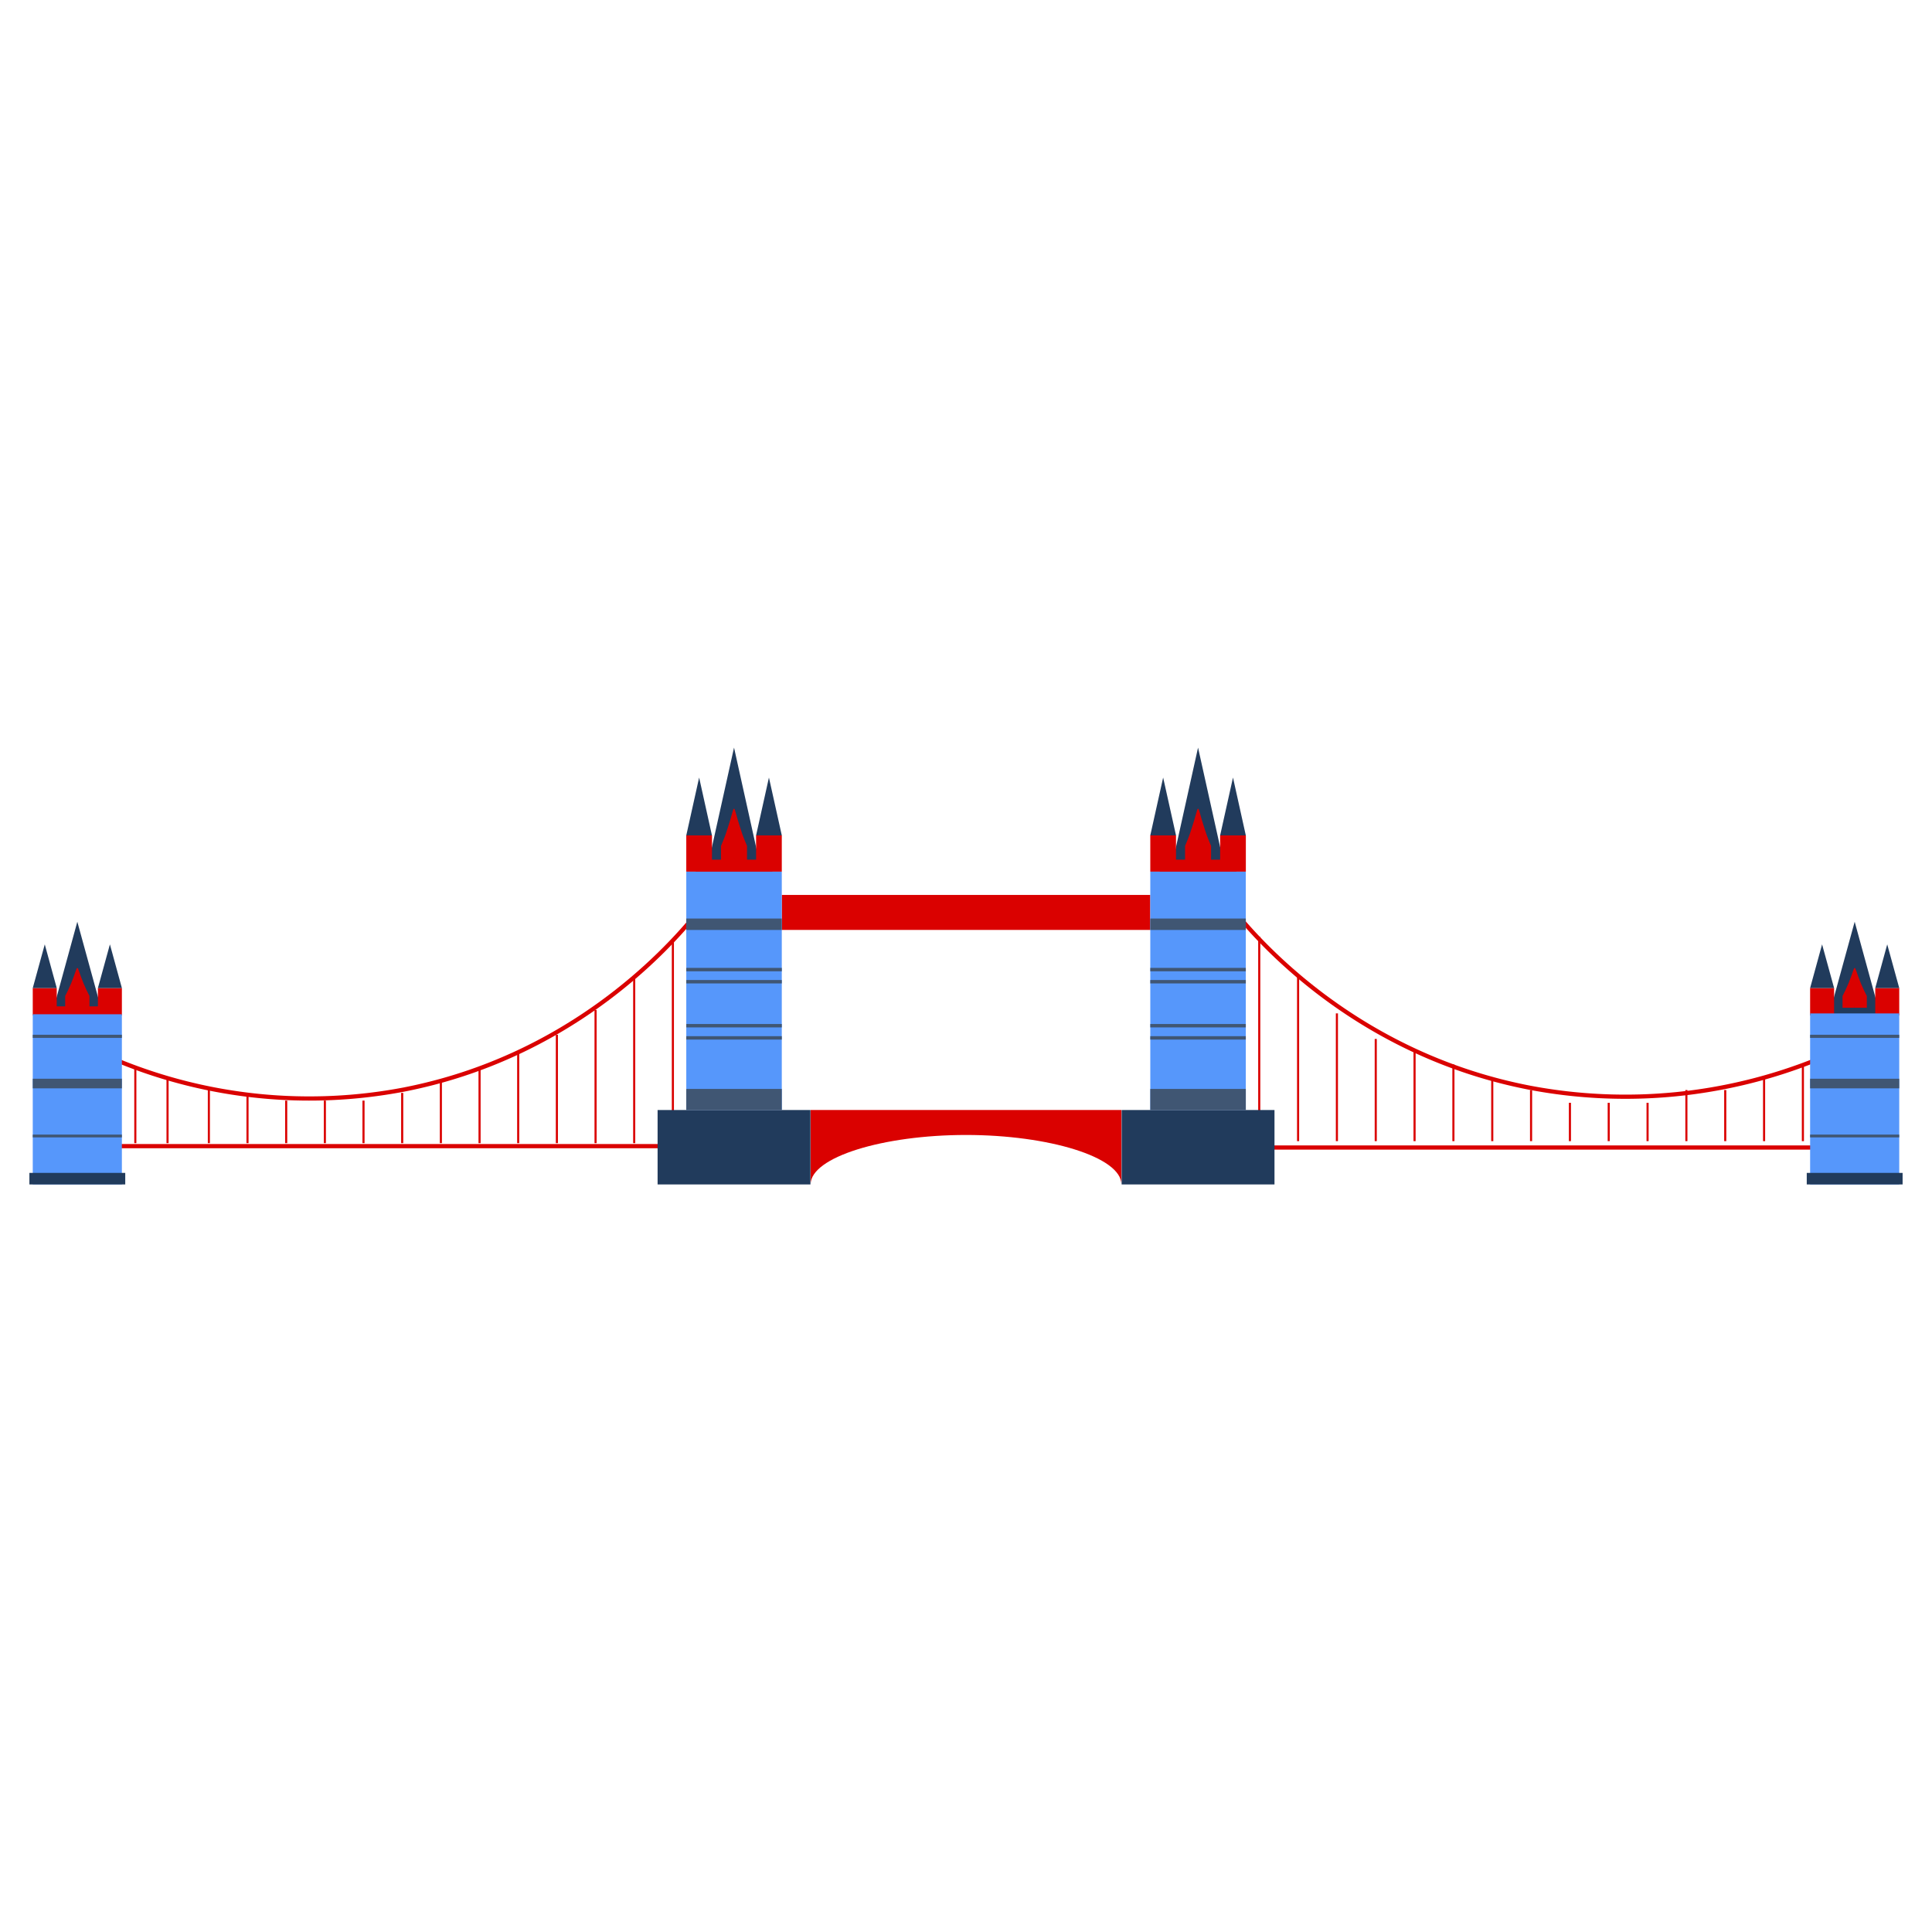 <svg id="Layer_1" data-name="Layer 1" xmlns="http://www.w3.org/2000/svg" viewBox="0 0 460 460"><defs><style>.cls-1{fill:#da0100;}.cls-2{fill:#213b5c;}.cls-3,.cls-5{fill:none;stroke:#da0100;stroke-miterlimit:10;}.cls-4{fill:#5697fb;}.cls-5{stroke-width:0.5px;}.cls-6{fill:#405673;}</style></defs><title>london</title><path class="cls-1" d="M193,264.29V282c0-6.5,17.29-11.77,37-11.77s37,5.27,37,11.77V264.29Z"/><rect class="cls-1" x="186.14" y="213.08" width="87.74" height="8.33"/><polygon class="cls-2" points="174.77 178 181.67 209.11 167.86 209.11 174.77 178"/><rect class="cls-1" x="163.4" y="198.9" width="6.12" height="8.64"/><rect class="cls-1" x="165.63" y="204.68" width="18.28" height="2.87"/><rect class="cls-1" x="180.02" y="198.9" width="6.12" height="8.64"/><polygon class="cls-2" points="166.46 185.13 169.51 198.9 163.4 198.9 166.46 185.13"/><polygon class="cls-2" points="183.08 185.13 186.14 198.9 180.02 198.9 183.08 185.13"/><path class="cls-1" d="M171.67,205.12v-3.71c.41-1,1-2.31,1.51-4,1.08-3.19,1.32-4.86,1.56-4.84s.44,2.45,0,12.52Z"/><path class="cls-1" d="M177.86,205.12v-3.71c-.41-1-1-2.31-1.51-4-1.08-3.2-1.32-4.86-1.56-4.84s-.48,2.44-.14,12.52Z"/><polygon class="cls-2" points="18.41 219.46 24.86 242.95 11.97 242.95 18.41 219.46"/><rect class="cls-1" x="7.8" y="235.25" width="5.71" height="6.53"/><rect class="cls-1" x="9.89" y="239.61" width="17.05" height="2.16"/><rect class="cls-1" x="23.31" y="235.25" width="5.71" height="6.53"/><polygon class="cls-2" points="10.66 224.85 13.51 235.25 7.8 235.25 10.66 224.85"/><polygon class="cls-2" points="26.17 224.85 29.02 235.25 23.31 235.25 26.17 224.85"/><path class="cls-1" d="M15.52,239.94v-2.8c.38-.72.89-1.75,1.41-3,1-2.41,1.24-3.67,1.45-3.66s.41,1.85,0,9.45Z"/><path class="cls-1" d="M21.3,239.94v-2.8c-.38-.72-.89-1.75-1.41-3-1-2.41-1.23-3.67-1.45-3.66s-.45,1.84-.13,9.45Z"/><polygon class="cls-2" points="441.59 219.46 448.03 242.95 435.14 242.95 441.59 219.46"/><rect class="cls-1" x="430.98" y="235.25" width="5.71" height="6.53"/><rect class="cls-1" x="446.49" y="235.25" width="5.71" height="6.53"/><polygon class="cls-2" points="433.83 224.85 436.69 235.25 430.98 235.25 433.83 224.85"/><polygon class="cls-2" points="449.34 224.85 452.2 235.25 446.49 235.25 449.34 224.85"/><path class="cls-1" d="M438.7,239.94v-2.8c.38-.72.89-1.75,1.41-3,1-2.41,1.24-3.67,1.45-3.66s.41,1.85,0,9.45Z"/><path class="cls-1" d="M444.48,239.94v-2.8c-.38-.72-.89-1.75-1.41-3-1-2.41-1.23-3.67-1.45-3.66s-.45,1.84-.13,9.45Z"/><polygon class="cls-2" points="285.25 178 292.16 209.11 278.35 209.11 285.25 178"/><rect class="cls-1" x="273.88" y="198.9" width="6.12" height="8.64"/><rect class="cls-1" x="276.11" y="204.68" width="18.28" height="2.87"/><rect class="cls-1" x="290.51" y="198.9" width="6.12" height="8.64"/><polygon class="cls-2" points="276.94 185.13 280 198.9 273.88 198.9 276.94 185.13"/><polygon class="cls-2" points="293.57 185.13 296.62 198.9 290.51 198.9 293.57 185.13"/><path class="cls-1" d="M282.16,205.12v-3.71c.41-1,1-2.31,1.51-4,1.08-3.19,1.32-4.86,1.56-4.84s.44,2.45,0,12.52Z"/><path class="cls-1" d="M288.35,205.12v-3.71c-.41-1-1-2.31-1.51-4-1.08-3.2-1.32-4.86-1.56-4.84s-.48,2.44-.14,12.52Z"/><path class="cls-3" d="M28.16,252.6a120.08,120.08,0,0,0,68,6.82c39.25-7.65,62.12-32.88,68.7-40.72"/><line class="cls-3" x1="28.57" y1="272.89" x2="158.82" y2="272.89"/><rect class="cls-4" x="7.8" y="241.49" width="21.22" height="40.51"/><line class="cls-5" x1="32.22" y1="253.77" x2="32.22" y2="272.18"/><line class="cls-5" x1="39.89" y1="256.84" x2="39.89" y2="272.18"/><line class="cls-5" x1="49.73" y1="259.13" x2="49.73" y2="272.18"/><line class="cls-5" x1="58.93" y1="260.21" x2="58.93" y2="272.18"/><line class="cls-5" x1="68.14" y1="262.05" x2="68.14" y2="272.18"/><line class="cls-5" x1="77.35" y1="262.05" x2="77.35" y2="272.18"/><line class="cls-5" x1="86.55" y1="262.05" x2="86.55" y2="272.18"/><line class="cls-5" x1="95.76" y1="260.21" x2="95.76" y2="272.18"/><line class="cls-5" x1="104.97" y1="257.33" x2="104.97" y2="272.18"/><line class="cls-5" x1="114.18" y1="254.3" x2="114.18" y2="272.18"/><line class="cls-5" x1="123.38" y1="250.52" x2="123.38" y2="272.18"/><line class="cls-5" x1="132.59" y1="246.37" x2="132.59" y2="272.18"/><line class="cls-5" x1="141.8" y1="240.46" x2="141.8" y2="272.18"/><line class="cls-5" x1="151" y1="232.63" x2="151" y2="272.18"/><line class="cls-5" x1="160.21" y1="223.88" x2="160.21" y2="272.18"/><rect class="cls-4" x="163.4" y="207.54" width="22.74" height="56.74"/><path class="cls-3" d="M432.58,252.29A122.05,122.05,0,0,1,364.32,259c-39.42-7.58-62.38-32.59-69-40.35"/><line class="cls-3" x1="431.64" y1="273.22" x2="301.36" y2="273.22"/><rect class="cls-4" x="430.98" y="241.28" width="21.22" height="40.72" transform="translate(883.18 523.29) rotate(180)"/><line class="cls-5" x1="429.26" y1="253.45" x2="429.26" y2="271.7"/><line class="cls-5" x1="420.02" y1="256.49" x2="420.02" y2="271.7"/><line class="cls-5" x1="410.77" y1="259.53" x2="410.77" y2="271.7"/><line class="cls-5" x1="401.52" y1="259.53" x2="401.52" y2="271.7"/><line class="cls-5" x1="392.28" y1="262.57" x2="392.28" y2="271.7"/><line class="cls-5" x1="383.03" y1="262.57" x2="383.03" y2="271.7"/><line class="cls-5" x1="373.79" y1="262.57" x2="373.79" y2="271.7"/><line class="cls-5" x1="364.54" y1="259.53" x2="364.54" y2="271.7"/><line class="cls-5" x1="355.3" y1="256.49" x2="355.3" y2="271.7"/><line class="cls-5" x1="346.05" y1="253.45" x2="346.05" y2="271.7"/><line class="cls-5" x1="336.8" y1="250.41" x2="336.8" y2="271.7"/><line class="cls-5" x1="327.56" y1="247.37" x2="327.56" y2="271.7"/><line class="cls-5" x1="318.31" y1="241.28" x2="318.31" y2="271.7"/><line class="cls-5" x1="309.07" y1="232.16" x2="309.07" y2="271.7"/><line class="cls-5" x1="299.82" y1="223.04" x2="299.82" y2="271.7"/><rect class="cls-2" x="156.57" y="264.29" width="36.39" height="17.72"/><rect class="cls-2" x="7" y="279.26" width="22.82" height="2.75"/><rect class="cls-2" x="430.18" y="279.26" width="22.82" height="2.75"/><rect class="cls-4" x="273.88" y="207.54" width="22.74" height="56.74"/><rect class="cls-2" x="267.06" y="264.29" width="36.39" height="17.72"/><rect class="cls-6" x="163.4" y="218.7" width="22.74" height="2.72"/><rect class="cls-6" x="163.4" y="230.45" width="22.74" height="0.81"/><rect class="cls-6" x="163.4" y="233.34" width="22.74" height="0.81"/><rect class="cls-6" x="163.4" y="243.81" width="22.74" height="0.81"/><rect class="cls-6" x="163.4" y="246.71" width="22.74" height="0.81"/><rect class="cls-6" x="163.4" y="259.27" width="22.74" height="5.01"/><rect class="cls-6" x="273.88" y="218.7" width="22.74" height="2.72"/><rect class="cls-6" x="273.88" y="230.45" width="22.74" height="0.81"/><rect class="cls-6" x="273.88" y="233.34" width="22.74" height="0.81"/><rect class="cls-6" x="273.88" y="243.81" width="22.74" height="0.81"/><rect class="cls-6" x="273.88" y="246.71" width="22.74" height="0.81"/><rect class="cls-6" x="273.88" y="259.27" width="22.74" height="5.01"/><rect class="cls-6" x="7.8" y="246.37" width="21.22" height="0.75"/><rect class="cls-6" x="7.8" y="270.14" width="21.22" height="0.67"/><rect class="cls-6" x="7.8" y="256.84" width="21.22" height="2.29"/><rect class="cls-6" x="430.98" y="246.37" width="21.22" height="0.75"/><rect class="cls-6" x="430.98" y="270.14" width="21.22" height="0.67"/><rect class="cls-6" x="430.98" y="256.84" width="21.22" height="2.29"/></svg>